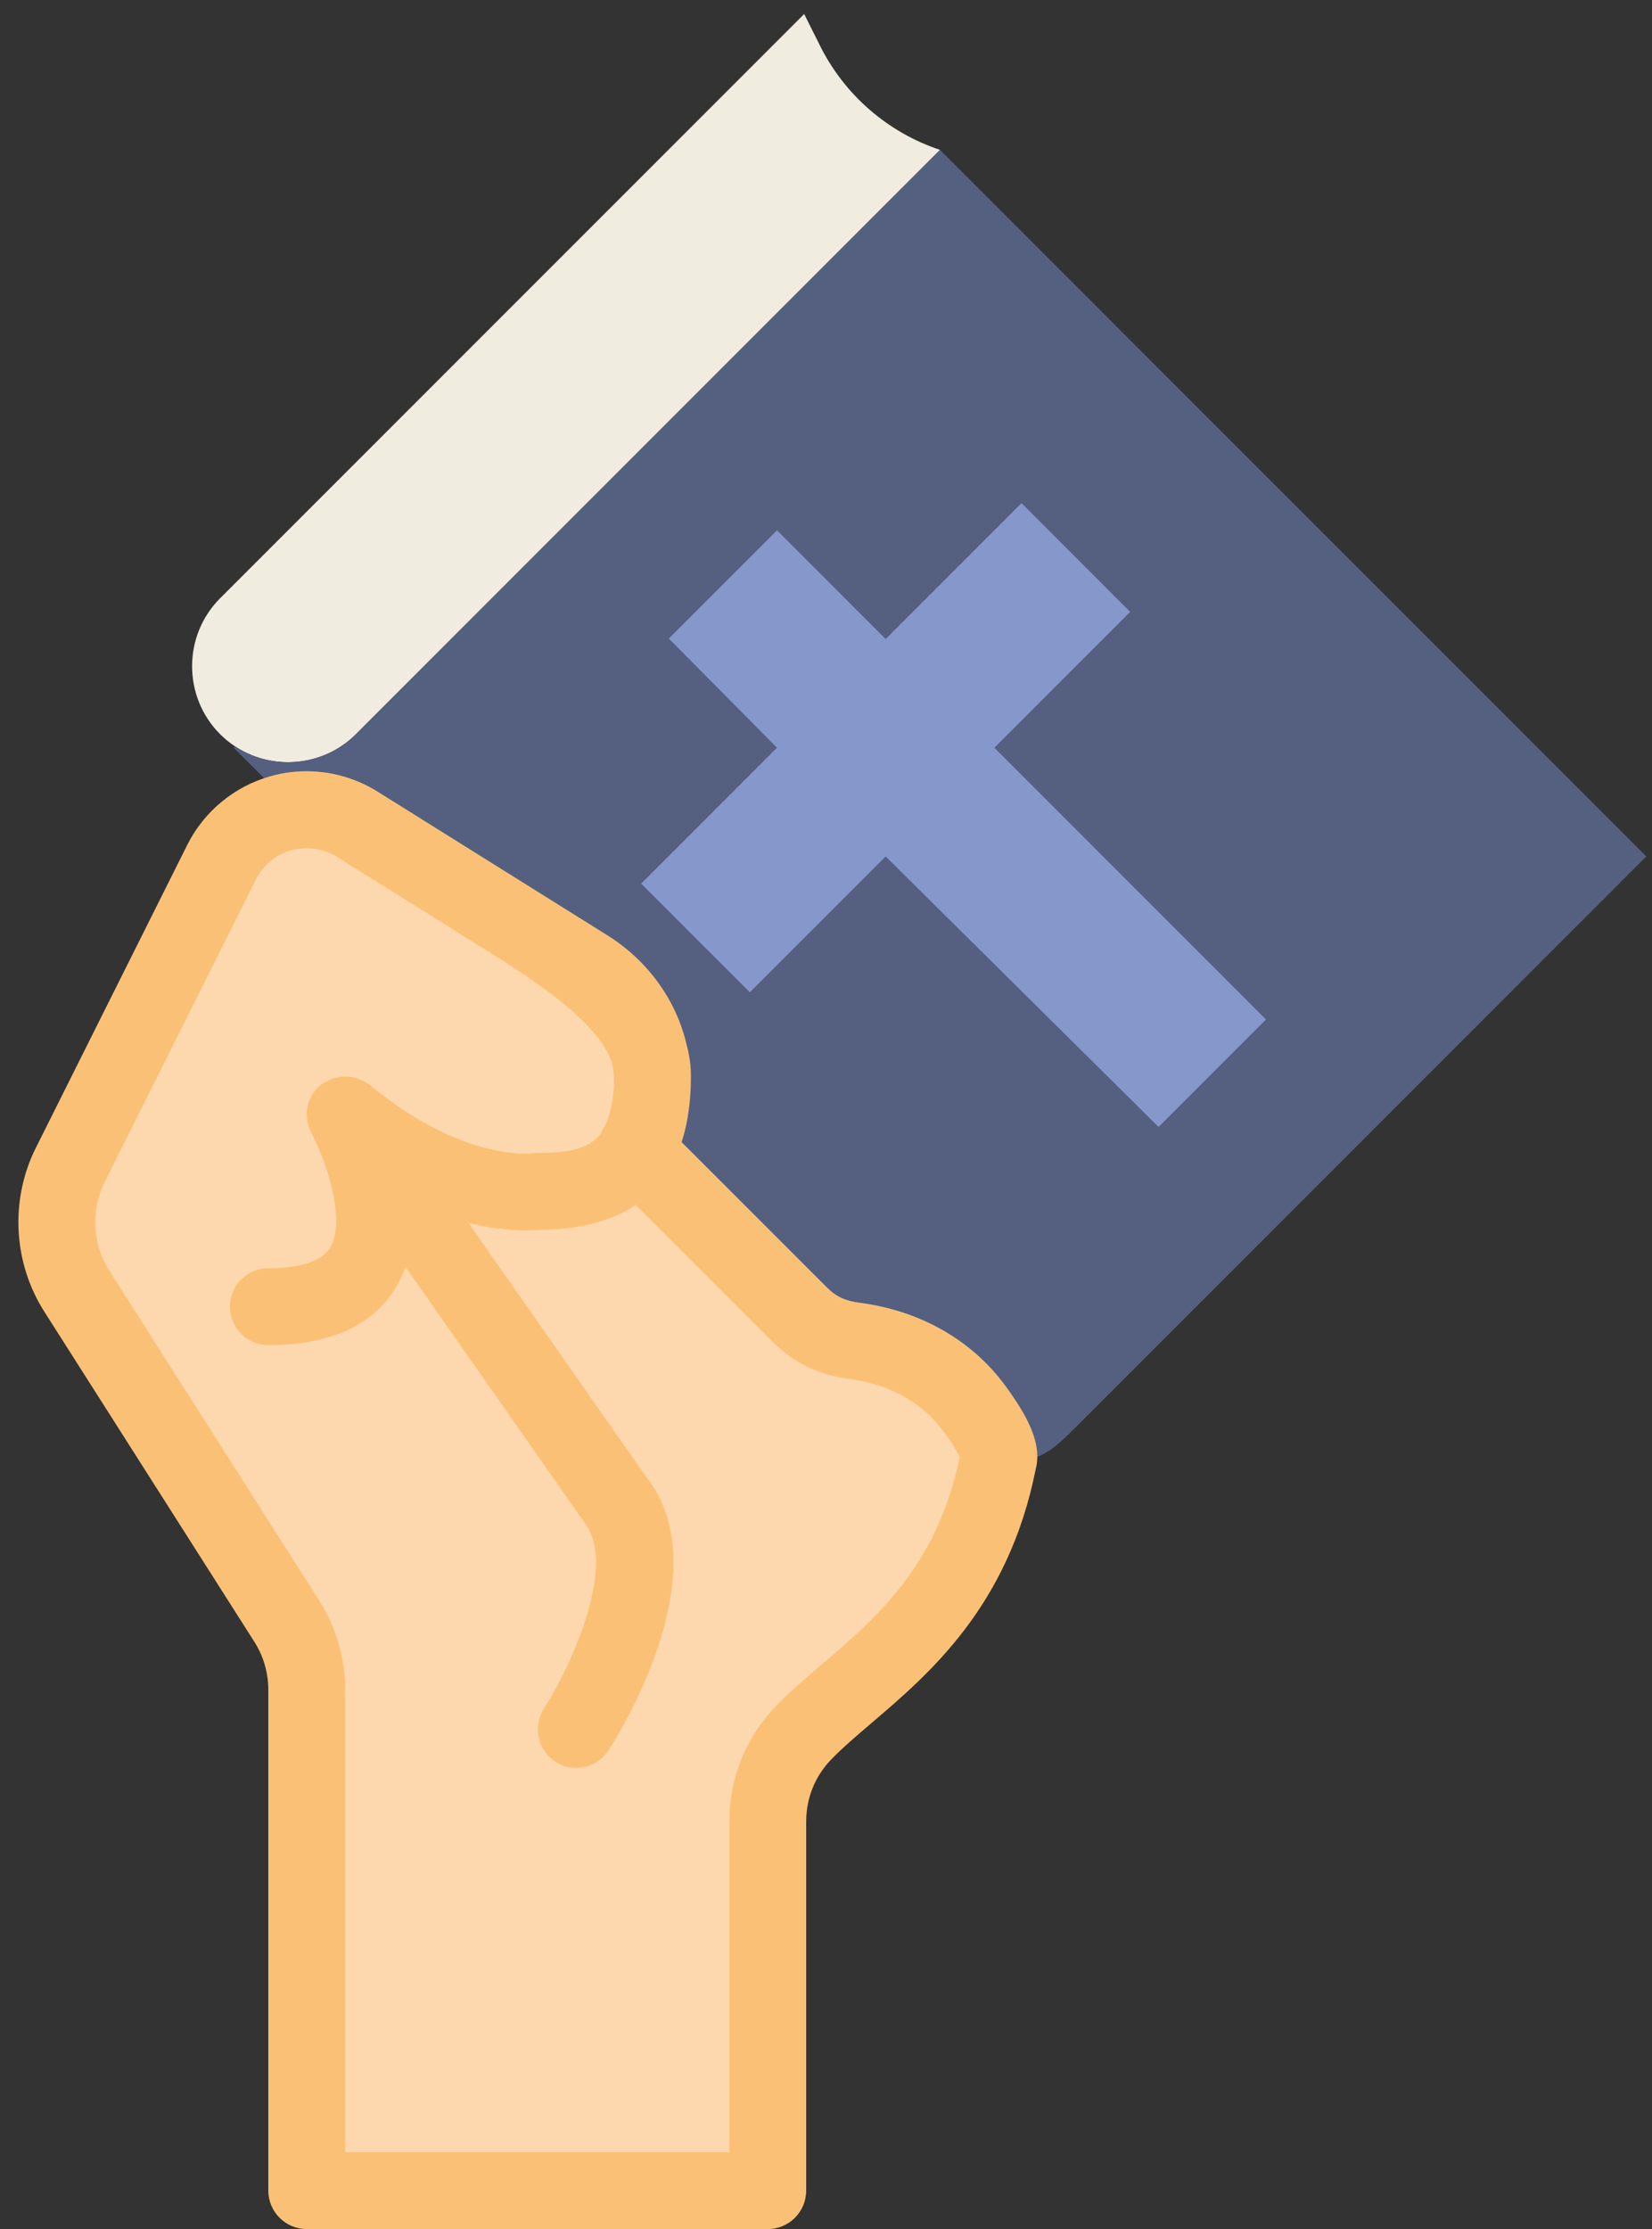 <?xml version="1.0" encoding="UTF-8" standalone="no"?>
<svg width="43px" height="58px" viewBox="0 0 43 58" version="1.1" xmlns="http://www.w3.org/2000/svg" xmlns:xlink="http://www.w3.org/1999/xlink" xmlns:sketch="http://www.bohemiancoding.com/sketch/ns">
    <rect x="0" y="0" width="43" height="58" fill="#333333" stroke="none"/>
    <!-- Generator: Sketch 3.2.2 (9983) - http://www.bohemiancoding.com/sketch -->
    <title>26 - Faith (Flat)</title>
    <desc>Created with Sketch.</desc>
    <defs></defs>
    <g id="Page-1" stroke="none" stroke-width="1" fill="none" fill-rule="evenodd" sketch:type="MSPage">
        <g id="26---Faith-(Flat)" sketch:type="MSLayerGroup">
            <path d="M24.468,3.9 L9.265,19.103 C8.292,20.075 6.701,20.075 5.729,19.103 C4.757,18.131 4.757,16.54 5.729,15.567 L20.932,0.365 L21.346,1.193 C21.986,2.474 23.109,3.447 24.468,3.9" id="Fill-161" fill="#F0EDE0" sketch:type="MSShapeGroup"></path>
            <path d="M24.468,3.9 L9.265,19.103 C8.414,19.954 7.088,20.06 6.119,19.42 C6.108,19.431 6.093,19.446 6.083,19.457 L7.718,21.092 C8.254,21.03 8.813,21.133 9.31,21.444 L15.296,25.185 C16.361,25.851 17.051,27.023 16.994,28.278 C16.961,29.003 16.799,29.53 16.553,29.927 L20.834,34.207 C21.285,34.659 21.759,34.824 22.279,34.892 C23.52,35.056 24.664,35.661 25.397,36.675 C25.79,37.219 26.09,37.747 26,38 C26.943,38.124 27.357,37.78 27.947,37.19 L42.852,22.285 L24.468,3.9" id="Fill-162" fill="#556080" sketch:type="MSShapeGroup"></path>
            <path d="M26.589,13.092 L23.053,16.628 L20.225,13.8 L17.409,16.615 L20.225,19.456 L16.689,22.992 L19.518,25.82 L23.053,22.285 L30.157,29.323 L32.953,26.527 L25.882,19.456 L29.417,15.921 L26.589,13.092" id="Fill-510" fill="#8697CB" sketch:type="MSShapeGroup"></path>
            <path d="M25.381,36.675 C24.648,35.661 23.504,35.056 22.263,34.892 C21.744,34.824 21.269,34.659 20.818,34.207 L16.537,29.927 C16.638,29.763 16.723,29.573 16.791,29.357 C16.826,29.249 16.856,29.133 16.882,29.01 C16.896,28.942 16.914,28.881 16.925,28.808 C16.951,28.644 16.969,28.469 16.978,28.278 C16.98,28.231 16.974,28.185 16.974,28.138 C16.975,28.088 16.984,28.051 16.984,28 C16.984,27.964 16.969,27.931 16.967,27.895 C16.884,26.789 16.236,25.783 15.28,25.185 L13.238,23.909 C13.235,23.907 13.23,23.904 13.227,23.902 L9.294,21.444 C9.155,21.357 9.01,21.29 8.862,21.234 C8.798,21.21 8.733,21.194 8.668,21.175 C8.59,21.153 8.512,21.132 8.432,21.118 C8.343,21.101 8.255,21.091 8.165,21.084 C8.118,21.081 8.07,21.08 8.023,21.08 C7.106,21.066 6.209,21.55 5.766,22.437 L1.827,30.313 C1.304,31.36 1.368,32.604 1.996,33.591 L7.463,42.182 C7.803,42.716 7.984,43.336 7.984,43.97 L7.984,57 L19.984,57 L19.984,47.396 C19.984,46.541 20.307,45.725 20.898,45.106 C22.365,43.569 25.166,42.181 25.984,38 C26.074,37.747 25.774,37.219 25.381,36.675" id="Fill-539" fill="#FDD7AD" sketch:type="MSShapeGroup"></path>
            <path d="M26.191,36.089 C25.322,34.886 23.973,34.109 22.394,33.9 C22,33.849 21.765,33.74 21.525,33.5 L17.741,29.717 C17.872,29.32 17.949,28.871 17.975,28.372 C17.976,28.355 17.976,28.339 17.977,28.323 C17.978,28.306 17.978,28.288 17.979,28.27 C17.982,28.182 17.984,28.091 17.984,28 C17.984,27.722 17.945,27.453 17.874,27.194 C17.612,26.043 16.877,25.004 15.81,24.337 L9.825,20.596 L9.824,20.596 C9.802,20.582 9.779,20.568 9.757,20.555 C9.755,20.555 9.755,20.554 9.755,20.554 C9.574,20.446 9.385,20.356 9.191,20.285 C8.506,20.031 7.752,19.996 7.04,20.197 C6.099,20.462 5.308,21.115 4.871,21.99 L0.933,29.866 C0.256,31.22 0.341,32.853 1.153,34.128 L6.62,42.718 C6.858,43.093 6.984,43.526 6.984,43.97 L6.984,57 C6.984,57.552 7.432,58 7.984,58 L19.984,58 C20.536,58 20.984,57.552 20.984,57 L20.984,47.396 C20.984,46.796 21.21,46.227 21.621,45.797 C21.913,45.492 22.29,45.17 22.69,44.829 C24.191,43.549 26.245,41.799 26.956,38.239 C27.143,37.542 26.702,36.795 26.191,36.089 L26.191,36.089 Z M21.392,43.307 C20.953,43.682 20.537,44.036 20.174,44.416 C19.407,45.221 18.984,46.279 18.984,47.396 L18.984,56 L8.984,56 L8.984,43.97 C8.984,43.145 8.75,42.342 8.307,41.645 L2.84,33.054 C2.403,32.368 2.358,31.489 2.722,30.761 L6.66,22.884 C6.849,22.507 7.176,22.237 7.581,22.123 C7.624,22.11 7.668,22.1 7.712,22.092 C7.747,22.091 7.781,22.089 7.816,22.085 C8.054,22.058 8.411,22.07 8.765,22.292 L12.697,24.75 C13.669,25.357 15.599,26.563 15.934,27.677 C15.972,27.859 15.987,28.046 15.979,28.233 C15.956,28.73 15.858,29.123 15.687,29.4 C15.665,29.436 15.644,29.474 15.627,29.512 C15.309,29.907 14.77,30 13.984,30 C13.944,30 13.887,30.004 13.847,30.009 C13.774,30.018 12.019,30.205 9.62,28.228 C9.613,28.222 9.604,28.221 9.597,28.216 C9.532,28.166 9.464,28.13 9.391,28.099 C9.346,28.079 9.303,28.06 9.256,28.047 C9.198,28.031 9.141,28.022 9.081,28.017 C9.009,28.01 8.939,28.012 8.867,28.021 C8.826,28.026 8.788,28.03 8.748,28.041 C8.642,28.066 8.543,28.11 8.449,28.171 C8.442,28.176 8.434,28.176 8.427,28.181 C8.424,28.182 8.423,28.185 8.421,28.187 C8.398,28.203 8.371,28.209 8.349,28.227 C7.98,28.53 7.877,29.053 8.103,29.474 C8.441,30.102 9.034,31.725 8.597,32.456 C8.328,32.906 7.571,33 6.984,33 C6.432,33 5.984,33.448 5.984,34 C5.984,34.552 6.432,35 6.984,35 C8.591,35 9.711,34.489 10.313,33.482 C10.413,33.315 10.493,33.142 10.555,32.965 L15.216,39.621 C16.072,40.702 14.873,43.347 14.159,44.458 C13.861,44.923 13.995,45.541 14.459,45.84 C14.626,45.948 14.814,46 15,46 C15.328,46 15.649,45.838 15.84,45.543 C16.144,45.072 18.755,40.869 16.819,38.427 L12.194,31.819 C13.127,32.052 13.792,32.026 14.047,31.999 C15.084,31.991 15.918,31.774 16.547,31.351 L20.111,34.915 C20.836,35.64 21.612,35.815 22.132,35.883 C23.161,36.019 24.026,36.508 24.57,37.261 C24.827,37.615 24.935,37.819 24.98,37.917 C24.393,40.749 22.8,42.107 21.392,43.307 L21.392,43.307 Z" id="Fill-540" fill="#FAC176" sketch:type="MSShapeGroup"></path>
        </g>
    </g>
</svg>